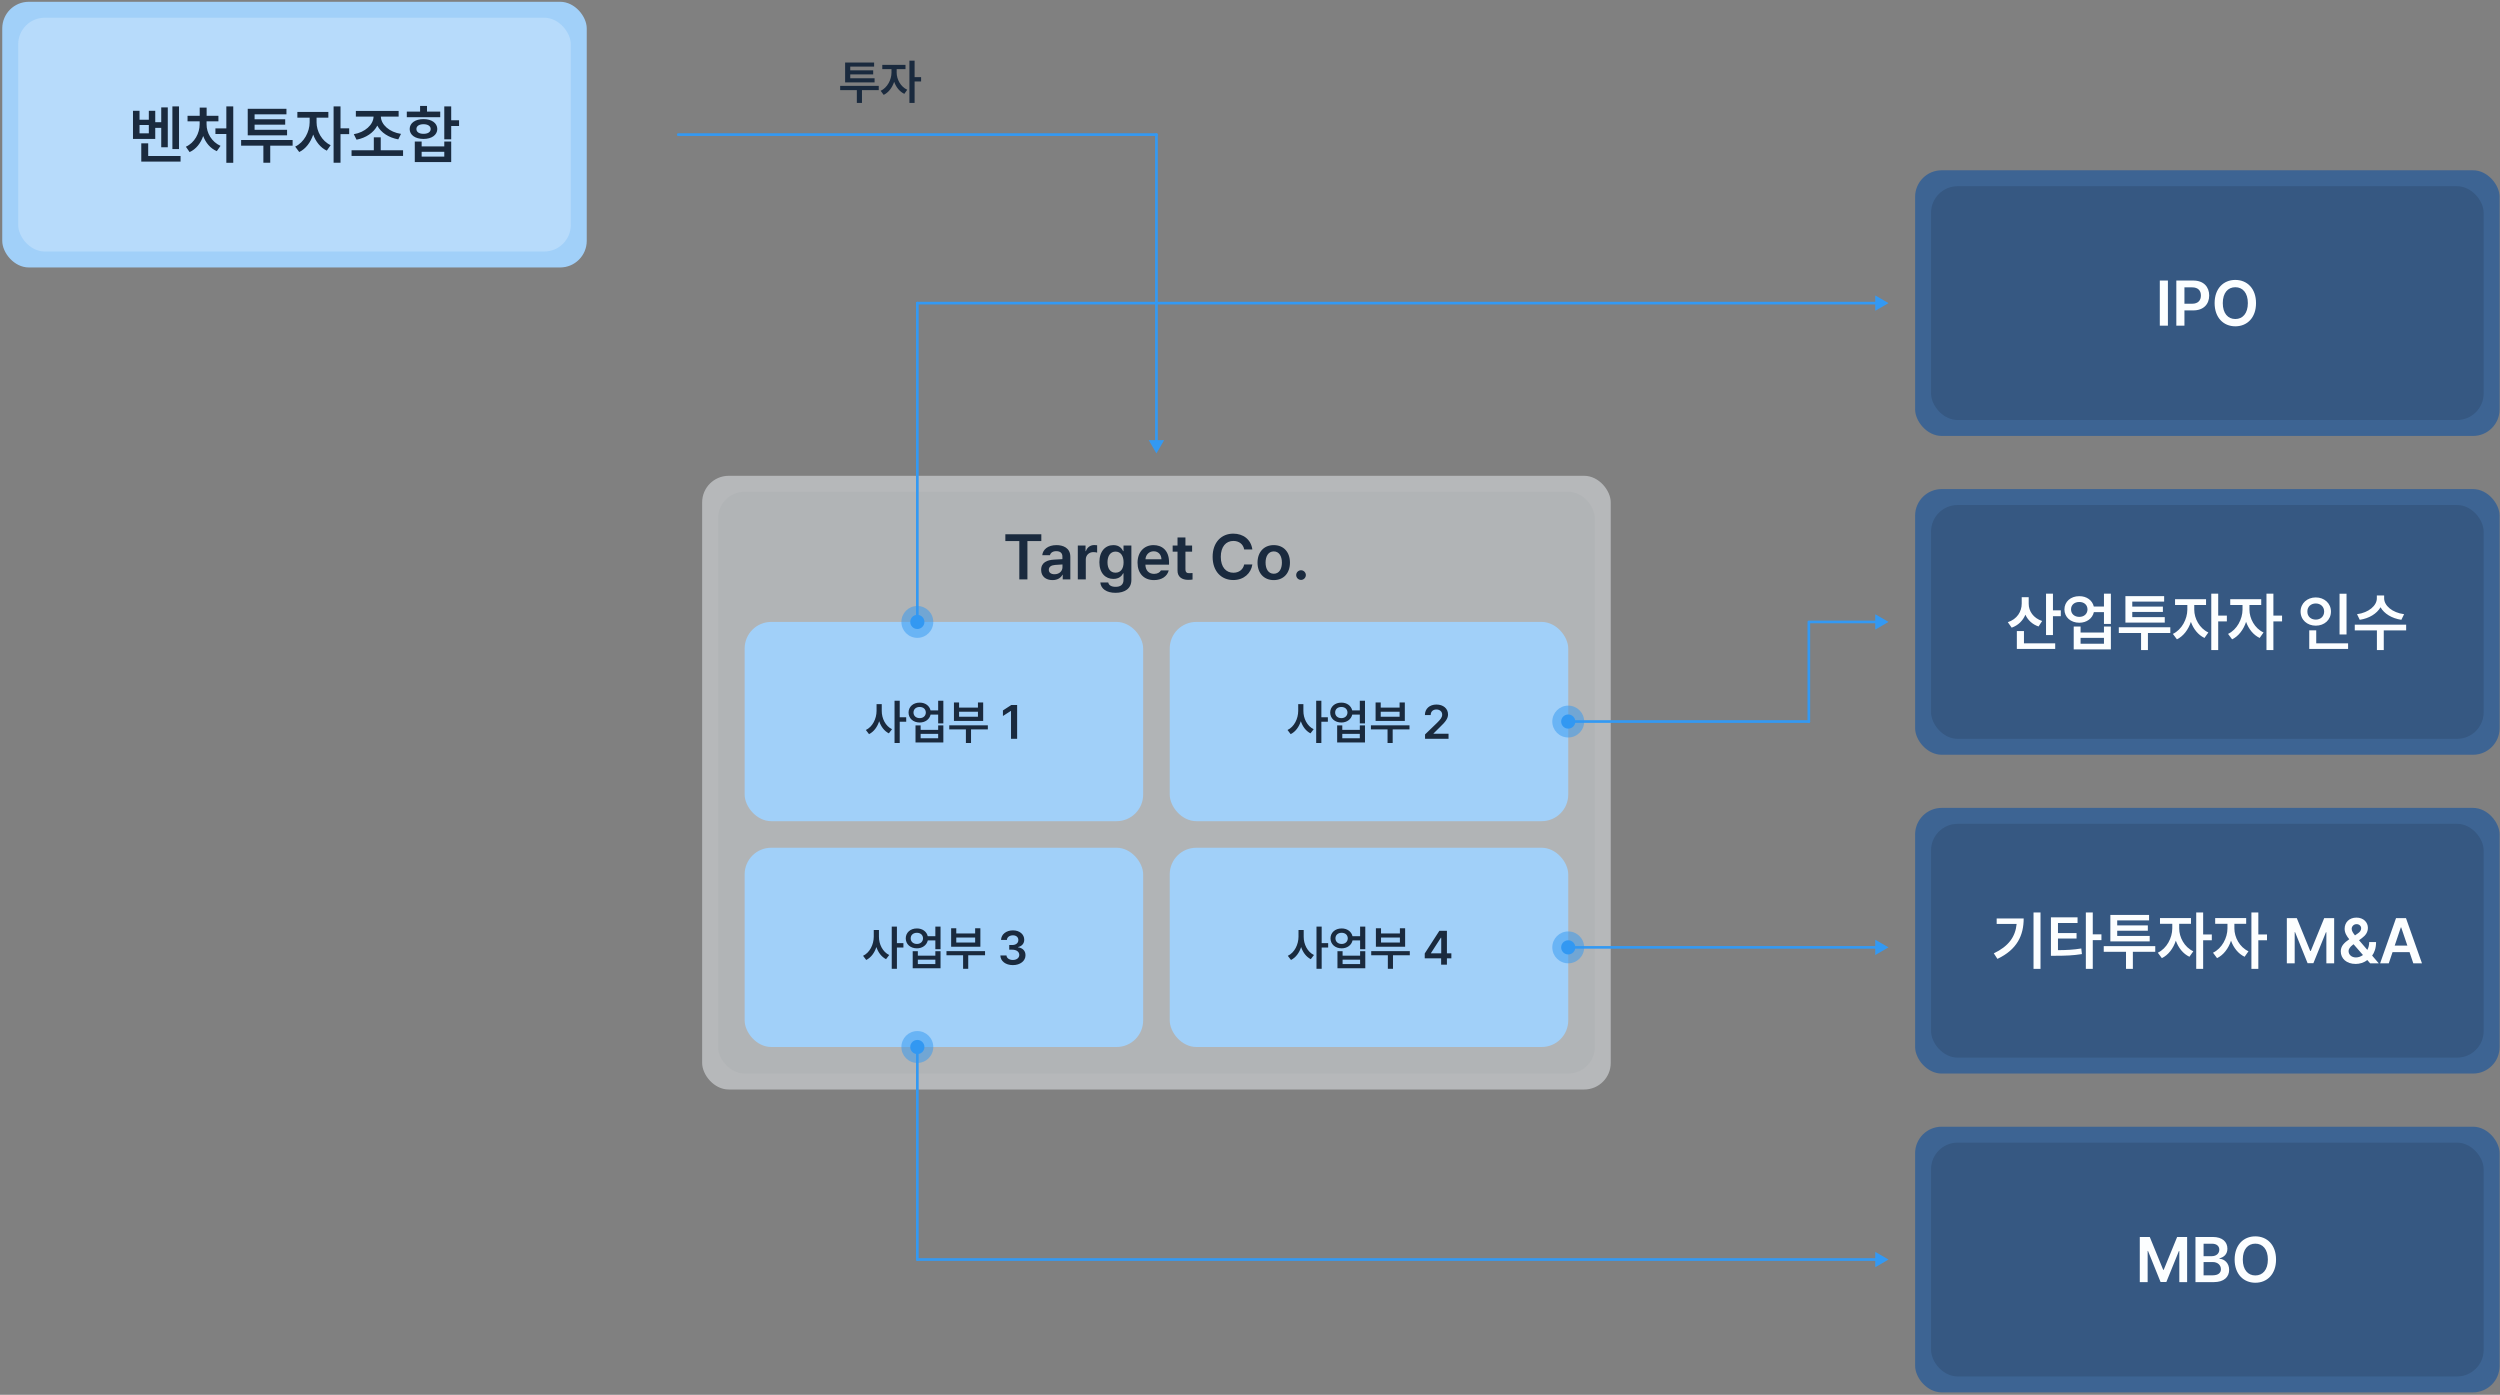 <svg width="941" height="525" viewBox="0 0 941 525" fill="none" xmlns="http://www.w3.org/2000/svg">
<rect x="0" y="0" width="941" height="525" fill="#808080" stroke="none"/>
<rect x="720.848" y="64.091" width="220" height="100" rx="10" fill="#3D6493"/>
<rect opacity="0.2" x="726.848" y="70.091" width="208" height="88" rx="10" fill="#1A2A3E"/>
<path d="M816.002 105.597V122.591H812.95V105.597H816.002ZM819.17 122.591V105.597H825.555C829.451 105.597 831.54 107.968 831.54 111.23C831.54 114.493 829.428 116.84 825.508 116.84H822.222V122.591H819.17ZM822.222 114.329H825.085C827.386 114.329 828.418 113.038 828.418 111.23C828.418 109.4 827.386 108.156 825.085 108.156H822.222V114.329ZM849.167 114.094C849.167 119.586 845.834 122.826 841.375 122.826C836.915 122.826 833.582 119.563 833.582 114.094C833.582 108.602 836.915 105.362 841.375 105.362C845.834 105.362 849.167 108.602 849.167 114.094ZM846.093 114.094C846.093 110.221 844.145 108.109 841.375 108.109C838.605 108.109 836.657 110.221 836.657 114.094C836.657 117.967 838.605 120.079 841.375 120.079C844.145 120.079 846.093 117.967 846.093 114.094Z" fill="#FCFEFF"/>
<rect x="720.848" y="184.091" width="220" height="100" rx="10" fill="#3D6493"/>
<rect opacity="0.2" x="726.848" y="190.091" width="208" height="88" rx="10" fill="#1A2A3E"/>
<path d="M763.601 227.217C763.577 230.01 765.338 232.662 768.671 233.742L767.309 235.807C764.95 235.009 763.284 233.413 762.357 231.371C761.406 233.625 759.657 235.385 757.193 236.253L755.737 234.188C759.235 233.061 760.972 230.198 760.972 227.193V224.776H763.601V227.217ZM772.731 223.461V229.728H775.689V231.935H772.731V239.047H770.126V223.461H772.731ZM773.576 242.145V244.257H759.141V237.521H761.817V242.145H773.576ZM782.66 224.4C785.406 224.377 787.565 225.961 788.105 228.296H791.931V223.461H794.537V234.845H791.931V230.409H788.129C787.601 232.791 785.418 234.399 782.66 234.399C779.397 234.399 777.05 232.31 777.05 229.376C777.05 226.489 779.397 224.377 782.66 224.4ZM782.66 226.583C780.829 226.583 779.538 227.663 779.538 229.376C779.538 231.066 780.829 232.193 782.66 232.193C784.444 232.193 785.711 231.066 785.735 229.376C785.711 227.663 784.444 226.583 782.66 226.583ZM783.129 235.831V238.084H791.931V235.831H794.537V244.422H780.547V235.831H783.129ZM783.129 242.309H791.931V240.103H783.129V242.309ZM816.905 236.113V238.249H808.479V244.68H805.897V238.249H797.518V236.113H816.905ZM814.816 232.287V234.352H800.006V224.377H814.582V226.442H802.587V228.32H814.112V230.338H802.587V232.287H814.816ZM825.919 229.493C825.919 232.78 827.867 236.512 831.223 238.061L829.768 240.126C827.374 239 825.602 236.723 824.651 234.071C823.689 236.981 821.834 239.469 819.393 240.643L817.868 238.601C821.248 237.005 823.29 233.014 823.313 229.493V227.71H818.689V225.55H830.355V227.71H825.919V229.493ZM834.932 223.461V231.723H838.194V233.906H834.932V244.68H832.326V223.461H834.932ZM846.691 229.493C846.691 232.78 848.639 236.512 851.996 238.061L850.541 240.126C848.146 239 846.374 236.723 845.424 234.071C844.461 236.981 842.607 239.469 840.166 240.643L838.64 238.601C842.02 237.005 844.062 233.014 844.086 229.493V227.71H839.462V225.55H851.127V227.71H846.691V229.493ZM855.704 223.461V231.723H858.967V233.906H855.704V244.68H853.099V223.461H855.704ZM883.237 223.485V238.812H880.608V223.485H883.237ZM883.824 242.145V244.257H869.201V237.263H871.83V242.145H883.824ZM871.665 224.87C874.881 224.87 877.369 227.099 877.369 230.174C877.369 233.319 874.881 235.502 871.665 235.502C868.426 235.502 865.938 233.319 865.938 230.174C865.938 227.099 868.426 224.87 871.665 224.87ZM871.665 227.146C869.858 227.146 868.473 228.343 868.497 230.174C868.473 232.052 869.858 233.226 871.665 233.226C873.426 233.226 874.811 232.052 874.811 230.174C874.811 228.343 873.426 227.146 871.665 227.146ZM897.391 225.222C897.391 227.897 900.372 230.597 904.902 231.183L903.869 233.296C900.266 232.756 897.402 230.984 896.029 228.578C894.633 230.984 891.781 232.756 888.213 233.296L887.18 231.183C891.663 230.597 894.644 227.897 894.644 225.222V224.142H897.391V225.222ZM905.676 235.127V237.286H897.25V244.68H894.668V237.286H886.335V235.127H905.676Z" fill="#FCFEFF"/>
<rect x="720.848" y="304.091" width="220" height="100" rx="10" fill="#3D6493"/>
<rect opacity="0.2" x="726.848" y="310.091" width="208" height="88" rx="10" fill="#1A2A3E"/>
<path d="M768.049 343.461V364.68H765.42V343.461H768.049ZM761.711 345.715C761.711 352.028 759.27 357.404 751.829 360.924L750.468 358.835C756.019 356.195 758.601 352.604 759.059 347.78H751.548V345.715H761.711ZM781.991 345.292V347.428H774.621V351.207H781.615V353.272H774.621V357.638C777.883 357.615 780.43 357.497 783.399 357.005L783.634 359.117C780.371 359.633 777.531 359.751 773.729 359.751H771.968V345.292H781.991ZM787.718 343.461V351.676H790.981V353.859H787.718V364.68H785.113V343.461H787.718ZM811.237 356.113V358.249H802.81V364.68H800.229V358.249H791.849V356.113H811.237ZM809.148 352.287V354.352H794.337V344.377H808.913V346.442H796.919V348.32H808.444V350.338H796.919V352.287H809.148ZM820.25 349.493C820.25 352.78 822.198 356.512 825.555 358.061L824.099 360.126C821.705 359 819.933 356.723 818.983 354.071C818.02 356.981 816.166 359.469 813.725 360.643L812.199 358.601C815.579 357.005 817.621 353.014 817.645 349.493V347.71H813.021V345.55H824.686V347.71H820.25V349.493ZM829.263 343.461V351.723H832.526V353.906H829.263V364.68H826.658V343.461H829.263ZM841.023 349.493C841.023 352.78 842.971 356.512 846.327 358.061L844.872 360.126C842.478 359 840.706 356.723 839.755 354.071C838.793 356.981 836.939 359.469 834.498 360.643L832.972 358.601C836.352 357.005 838.394 353.014 838.417 349.493V347.71H833.793V345.55H845.459V347.71H841.023V349.493ZM850.036 343.461V351.723H853.299V353.906H850.036V364.68H847.431V343.461H850.036ZM860.763 345.597H864.518L869.565 357.943H869.776L874.822 345.597H878.578V362.591H875.644V350.902H875.48L870.762 362.544H868.579L863.861 350.855H863.72V362.591H860.763V345.597ZM886.676 362.826C883.202 362.826 881.066 360.783 881.066 358.084C881.066 356.089 882.369 354.845 884.258 353.531C883.272 352.334 882.521 351.101 882.521 349.587C882.521 347.17 884.281 345.386 886.957 345.386C889.633 345.386 891.276 347.17 891.276 349.235C891.276 350.855 890.431 352.075 889.023 353.108L887.943 353.906L891.065 357.544C891.499 356.711 891.769 355.714 891.769 354.587H894.351C894.351 356.922 893.705 358.577 892.872 359.68L895.36 362.591H892.121L891.041 361.347C889.821 362.356 888.178 362.826 886.676 362.826ZM884 357.943C884 359.305 885.08 360.384 886.77 360.384C887.673 360.384 888.6 360.068 889.422 359.469L885.878 355.408L885.596 355.62C884.446 356.465 884 357.357 884 357.943ZM885.173 349.634C885.173 350.409 885.702 351.195 886.417 352.075L887.38 351.418C888.272 350.831 888.741 350.245 888.741 349.376C888.741 348.625 888.084 347.827 887.004 347.85C885.925 347.85 885.173 348.695 885.173 349.634ZM899.139 362.591H895.877L901.862 345.597H905.617L911.626 362.591H908.364L906.955 358.389H900.548L899.139 362.591ZM901.369 355.925H906.134L903.81 349.071H903.669L901.369 355.925Z" fill="#FCFEFF"/>
<rect x="720.848" y="424.091" width="220" height="100" rx="10" fill="#3D6493"/>
<rect opacity="0.2" x="726.848" y="430.091" width="208" height="88" rx="10" fill="#1A2A3E"/>
<path d="M805.416 465.597H809.171L814.218 477.943H814.429L819.476 465.597H823.231V482.591H820.297V470.902H820.133L815.415 482.544H813.232L808.514 470.855H808.373V482.591H805.416V465.597ZM826.376 482.591V465.597H832.878C836.563 465.597 838.394 467.475 838.394 470.01C838.394 472.075 837.079 473.226 835.413 473.625V473.789C837.22 473.883 839.051 475.385 839.051 477.967C839.051 480.619 837.15 482.591 833.254 482.591H826.376ZM832.784 480.032C835.014 480.032 835.953 479.07 835.953 477.732C835.953 476.206 834.756 475.033 832.855 475.033H829.428V480.032H832.784ZM832.502 472.826C834.122 472.826 835.343 471.888 835.343 470.385C835.343 469.071 834.404 468.132 832.573 468.132H829.428V472.826H832.502ZM856.702 474.094C856.702 479.586 853.369 482.826 848.909 482.826C844.45 482.826 841.117 479.563 841.117 474.094C841.117 468.602 844.45 465.362 848.909 465.362C853.369 465.362 856.702 468.602 856.702 474.094ZM853.627 474.094C853.627 470.221 851.679 468.109 848.909 468.109C846.14 468.109 844.191 470.221 844.191 474.094C844.191 477.967 846.14 480.079 848.909 480.079C851.679 480.079 853.627 477.967 853.627 474.094Z" fill="#FCFEFF"/>
<rect opacity="0.5" x="264.285" y="179.091" width="342" height="231" rx="10" fill="#ECF0F4"/>
<rect opacity="0.03" x="270.285" y="185.091" width="330" height="219" rx="10" fill="#1A2A3E"/>
<path d="M378.413 203.656V201.097H391.956V203.656H386.722V218.091H383.67V203.656H378.413ZM391.886 214.5C391.886 211.636 394.256 210.791 396.627 210.65C397.507 210.592 399.338 210.486 399.889 210.462V209.453C399.889 208.186 399.068 207.458 397.589 207.458C396.251 207.458 395.43 208.068 395.195 208.984H392.308C392.519 206.824 394.467 205.181 397.66 205.181C400.077 205.181 402.87 206.167 402.87 209.571V218.091H400.007V216.33H399.913C399.35 217.41 398.153 218.349 396.157 218.349C393.716 218.349 391.886 217.011 391.886 214.5ZM394.773 214.476C394.773 215.579 395.665 216.143 396.932 216.143C398.739 216.143 399.913 214.946 399.913 213.514V212.458L397.096 212.645C395.665 212.763 394.773 213.349 394.773 214.476ZM405.687 218.091V205.346H408.598V207.458H408.738C409.184 206.003 410.428 205.158 411.884 205.158C412.212 205.158 412.682 205.181 412.963 205.228V207.998C412.705 207.904 412.071 207.81 411.579 207.81C409.912 207.81 408.691 208.96 408.691 210.58V218.091H405.687ZM419.888 223.137C416.508 223.137 414.372 221.635 414.16 219.241H417.141C417.353 220.344 418.409 220.884 419.935 220.884C421.718 220.884 422.892 220.109 422.892 218.232V215.791H422.751C422.282 216.729 421.272 217.903 419.066 217.903C416.132 217.903 413.808 215.767 413.808 211.613C413.808 207.411 416.132 205.181 419.09 205.181C421.343 205.181 422.282 206.519 422.751 207.435H422.892V205.346H425.849V218.302C425.849 221.565 423.338 223.137 419.888 223.137ZM419.888 215.556C421.812 215.556 422.915 214.101 422.915 211.66C422.915 209.242 421.836 207.622 419.888 207.622C417.892 207.622 416.86 209.336 416.86 211.66C416.86 214.007 417.916 215.556 419.888 215.556ZM434.37 218.349C430.52 218.349 428.173 215.791 428.173 211.8C428.173 207.857 430.567 205.181 434.205 205.181C437.327 205.181 440.026 207.129 440.026 211.613V212.551H431.131C431.166 214.723 432.445 216.002 434.393 216.002C435.708 216.002 436.6 215.438 436.975 214.687H439.909C439.369 216.894 437.327 218.349 434.37 218.349ZM431.154 210.509H437.163C437.139 208.772 435.989 207.505 434.252 207.505C432.445 207.505 431.248 208.878 431.154 210.509ZM448.711 205.346V207.646H446.2V214.265C446.2 215.485 446.81 215.744 447.561 215.744C447.913 215.744 448.5 215.72 448.875 215.697V218.138C448.523 218.208 447.937 218.255 447.185 218.255C444.932 218.255 443.195 217.152 443.219 214.758V207.646H441.388V205.346H443.219V202.294H446.2V205.346H448.711ZM468.31 206.824C467.958 204.782 466.315 203.609 464.25 203.609C461.456 203.609 459.508 205.745 459.508 209.594C459.508 213.49 461.48 215.579 464.25 215.579C466.268 215.579 467.911 214.453 468.31 212.458H471.385C470.916 215.72 468.24 218.326 464.203 218.326C459.719 218.326 456.433 215.063 456.433 209.594C456.433 204.102 459.766 200.862 464.203 200.862C467.958 200.862 470.869 203.045 471.385 206.824H468.31ZM479.436 218.349C475.727 218.349 473.333 215.72 473.333 211.777C473.333 207.81 475.727 205.181 479.436 205.181C483.168 205.181 485.539 207.81 485.539 211.777C485.539 215.72 483.168 218.349 479.436 218.349ZM479.459 215.955C481.501 215.955 482.511 214.101 482.511 211.753C482.511 209.43 481.501 207.552 479.459 207.552C477.37 207.552 476.361 209.43 476.361 211.753C476.361 214.101 477.37 215.955 479.459 215.955ZM489.717 218.279C488.707 218.279 487.886 217.457 487.886 216.448C487.886 215.462 488.707 214.64 489.717 214.64C490.679 214.64 491.524 215.462 491.524 216.448C491.524 217.457 490.679 218.279 489.717 218.279Z" fill="#1A2A3E"/>
<rect x="280.285" y="234.091" width="150" height="75" rx="10" fill="#A1D0F9"/>
<path d="M331.889 267.579C331.871 270.409 333.295 273.292 335.756 274.47L334.561 276.034C332.838 275.164 331.599 273.485 330.922 271.464C330.228 273.626 328.927 275.419 327.107 276.333L325.912 274.769C328.461 273.556 329.92 270.515 329.938 267.579V265.048H331.889V267.579ZM338.656 263.765V269.987H341.1V271.657H338.656V279.655H336.705V263.765H338.656ZM346.18 264.468C348.236 264.45 349.854 265.637 350.258 267.386H353.123V263.765H355.074V272.29H353.123V268.968H350.275C349.88 270.752 348.245 271.956 346.18 271.956C343.736 271.956 341.979 270.392 341.979 268.194C341.979 266.032 343.736 264.45 346.18 264.468ZM346.18 266.103C344.809 266.103 343.842 266.911 343.842 268.194C343.842 269.46 344.809 270.304 346.18 270.304C347.516 270.304 348.465 269.46 348.482 268.194C348.465 266.911 347.516 266.103 346.18 266.103ZM346.531 273.028V274.716H353.123V273.028H355.074V279.462H344.598V273.028H346.531ZM346.531 277.88H353.123V276.228H346.531V277.88ZM371.826 273.011V274.558H365.498V279.655H363.564V274.558H357.307V273.011H371.826ZM360.998 264.397V266.349H368.1V264.397H370.068V271.358H359.064V264.397H360.998ZM360.998 269.776H368.1V267.896H360.998V269.776ZM382.848 265.364V278.091H380.545V267.597H380.475L377.504 269.495V267.403L380.65 265.364H382.848Z" fill="#1A2A3E"/>
<rect x="280.285" y="319.091" width="150" height="75" rx="10" fill="#A1D0F9"/>
<path d="M330.833 352.579C330.815 355.409 332.239 358.292 334.7 359.47L333.505 361.034C331.782 360.164 330.543 358.485 329.866 356.464C329.172 358.626 327.871 360.419 326.052 361.333L324.856 359.769C327.405 358.556 328.864 355.515 328.882 352.579V350.048H330.833V352.579ZM337.601 348.765V354.987H340.044V356.657H337.601V364.655H335.649V348.765H337.601ZM345.124 349.468C347.181 349.45 348.798 350.637 349.202 352.386H352.067V348.765H354.019V357.29H352.067V353.968H349.22C348.824 355.752 347.189 356.956 345.124 356.956C342.681 356.956 340.923 355.392 340.923 353.194C340.923 351.032 342.681 349.45 345.124 349.468ZM345.124 351.103C343.753 351.103 342.786 351.911 342.786 353.194C342.786 354.46 343.753 355.304 345.124 355.304C346.46 355.304 347.409 354.46 347.427 353.194C347.409 351.911 346.46 351.103 345.124 351.103ZM345.476 358.028V359.716H352.067V358.028H354.019V364.462H343.542V358.028H345.476ZM345.476 362.88H352.067V361.228H345.476V362.88ZM370.771 358.011V359.558H364.442V364.655H362.509V359.558H356.251V358.011H370.771ZM359.942 349.397V351.349H367.044V349.397H369.013V356.358H358.009V349.397H359.942ZM359.942 354.776H367.044V352.896H359.942V354.776ZM381.247 363.267C378.522 363.267 376.589 361.79 376.536 359.646H378.839C378.909 360.665 379.929 361.333 381.247 361.333C382.653 361.333 383.655 360.56 383.655 359.435C383.655 358.292 382.671 357.466 381.019 357.466H379.876V355.708H381.019C382.372 355.708 383.321 354.952 383.304 353.845C383.321 352.772 382.513 352.052 381.265 352.052C380.069 352.052 379.032 352.72 378.997 353.792H376.8C376.853 351.647 378.786 350.188 381.282 350.188C383.866 350.188 385.536 351.771 385.519 353.722C385.536 355.146 384.587 356.183 383.198 356.464V356.569C384.991 356.815 386.011 357.958 385.993 359.558C386.011 361.702 384.007 363.267 381.247 363.267Z" fill="#1A2A3E"/>
<rect x="440.285" y="234.091" width="150" height="75" rx="10" fill="#A1D0F9"/>
<path d="M490.597 267.579C490.579 270.409 492.003 273.292 494.464 274.47L493.269 276.034C491.546 275.164 490.307 273.485 489.63 271.464C488.936 273.626 487.635 275.419 485.815 276.333L484.62 274.769C487.169 273.556 488.628 270.515 488.646 267.579V265.048H490.597V267.579ZM497.364 263.765V269.987H499.808V271.657H497.364V279.655H495.413V263.765H497.364ZM504.888 264.468C506.944 264.45 508.562 265.637 508.966 267.386H511.831V263.765H513.782V272.29H511.831V268.968H508.983C508.588 270.752 506.953 271.956 504.888 271.956C502.444 271.956 500.687 270.392 500.687 268.194C500.687 266.032 502.444 264.45 504.888 264.468ZM504.888 266.103C503.517 266.103 502.55 266.911 502.55 268.194C502.55 269.46 503.517 270.304 504.888 270.304C506.224 270.304 507.173 269.46 507.19 268.194C507.173 266.911 506.224 266.103 504.888 266.103ZM505.239 273.028V274.716H511.831V273.028H513.782V279.462H503.306V273.028H505.239ZM505.239 277.88H511.831V276.228H505.239V277.88ZM530.534 273.011V274.558H524.206V279.655H522.272V274.558H516.015V273.011H530.534ZM519.706 264.397V266.349H526.808V264.397H528.776V271.358H517.772V264.397H519.706ZM519.706 269.776H526.808V267.896H519.706V269.776ZM536.388 278.091V276.438L540.888 272.097C542.171 270.813 542.839 270.058 542.839 268.985C542.839 267.808 541.907 267.052 540.659 267.052C539.341 267.052 538.497 267.878 538.515 269.161H536.335C536.317 266.753 538.128 265.188 540.677 265.188C543.278 265.188 545.036 266.735 545.036 268.88C545.036 270.321 544.333 271.481 541.837 273.837L539.569 276.087V276.175H545.229V278.091H536.388Z" fill="#1A2A3E"/>
<rect x="440.285" y="319.091" width="150" height="75" rx="10" fill="#A1D0F9"/>
<path d="M490.71 352.579C490.692 355.409 492.116 358.292 494.577 359.47L493.382 361.034C491.659 360.164 490.42 358.485 489.743 356.464C489.049 358.626 487.748 360.419 485.929 361.333L484.733 359.769C487.282 358.556 488.741 355.515 488.759 352.579V350.048H490.71V352.579ZM497.478 348.765V354.987H499.921V356.657H497.478V364.655H495.526V348.765H497.478ZM505.001 349.468C507.058 349.45 508.675 350.637 509.079 352.386H511.944V348.765H513.896V357.29H511.944V353.968H509.097C508.701 355.752 507.066 356.956 505.001 356.956C502.558 356.956 500.8 355.392 500.8 353.194C500.8 351.032 502.558 349.45 505.001 349.468ZM505.001 351.103C503.63 351.103 502.663 351.911 502.663 353.194C502.663 354.46 503.63 355.304 505.001 355.304C506.337 355.304 507.286 354.46 507.304 353.194C507.286 351.911 506.337 351.103 505.001 351.103ZM505.353 358.028V359.716H511.944V358.028H513.896V364.462H503.419V358.028H505.353ZM505.353 362.88H511.944V361.228H505.353V362.88ZM530.647 358.011V359.558H524.319V364.655H522.386V359.558H516.128V358.011H530.647ZM519.819 349.397V351.349H526.921V349.397H528.89V356.358H517.886V349.397H519.819ZM519.819 354.776H526.921V352.896H519.819V354.776ZM536.272 360.718V358.89L541.774 350.364H544.622V358.837H546.292V360.718H544.622V363.091H542.442V360.718H536.272ZM538.61 358.837H542.478V352.966H542.337L538.61 358.749V358.837Z" fill="#1A2A3E"/>
<rect x="0.848" y="0.673" width="220" height="100" rx="10" fill="#A1D0F9"/>
<rect opacity="0.3" x="6.848" y="6.673" width="208" height="88" rx="10" fill="#EBF5FE"/>
<path d="M67.378 40.043V56.098H64.89V40.043H67.378ZM63.153 40.419V55.441H60.688V48.118H58.435V52.296H50.055V41.71H52.52V45.066H56.017V41.71H58.435V46.005H60.688V40.419H63.153ZM52.52 50.183H56.017V47.061H52.52V50.183ZM67.964 58.727V60.839H53.177V53.962H55.782V58.727H67.964ZM87.798 40.043V61.285H85.193V50.441H81.085V48.329H85.193V40.043H87.798ZM77.752 46.78C77.729 49.995 79.653 53.422 83.01 54.901L81.602 56.896C79.172 55.863 77.412 53.739 76.485 51.192C75.546 53.892 73.797 56.157 71.368 57.248L69.96 55.23C73.269 53.727 75.147 50.113 75.147 46.78V45.676H70.593V43.587H75.17V40.489H77.776V43.587H82.212V45.676H77.752V46.78ZM110.143 52.695V54.831H101.717V61.262H99.135V54.831H90.756V52.695H110.143ZM108.054 48.869V50.934H93.244V40.959H107.82V43.024H95.826V44.902H107.35V46.92H95.826V48.869H108.054ZM119.157 46.075C119.157 49.362 121.105 53.094 124.461 54.643L123.006 56.708C120.612 55.582 118.84 53.305 117.889 50.653C116.927 53.563 115.073 56.051 112.632 57.225L111.106 55.183C114.486 53.587 116.528 49.596 116.551 46.075V44.292H111.927V42.132H123.593V44.292H119.157V46.075ZM128.17 40.043V48.305H131.433V50.488H128.17V61.262H125.565V40.043H128.17ZM151.712 56.568V58.703H132.324V56.568H140.704V51.685H143.309V56.568H151.712ZM150.046 41.757V43.893H143.356C143.438 46.944 146.584 49.749 150.938 50.394L149.905 52.46C146.314 51.803 143.38 49.913 142.018 47.273C140.645 49.948 137.735 51.908 134.202 52.577L133.169 50.512C137.406 49.796 140.528 46.944 140.61 43.893H133.944V41.757H150.046ZM169.833 40.043V45.278H172.79V47.437H169.833V52.436H167.227V40.043H169.833ZM158.707 53.281V55.112H167.227V53.281H169.833V61.004H156.125V53.281H158.707ZM158.707 58.938H167.227V57.131H158.707V58.938ZM165.702 42.015V44.104H153.121V42.015H158.12V39.879H160.725V42.015H165.702ZM159.411 44.831C162.486 44.831 164.575 46.31 164.598 48.563C164.575 50.817 162.486 52.296 159.411 52.296C156.313 52.296 154.2 50.817 154.2 48.563C154.2 46.31 156.313 44.831 159.411 44.831ZM159.411 46.756C157.792 46.756 156.735 47.437 156.735 48.563C156.735 49.714 157.792 50.371 159.411 50.371C161.031 50.371 162.11 49.714 162.11 48.563C162.11 47.437 161.031 46.756 159.411 46.756Z" fill="#1A2A3E"/>
<path d="M330.758 32.321V33.921H324.447V38.737H322.514V33.921H316.238V32.321H330.758ZM329.193 29.456V31.003H318.102V23.532H329.018V25.079H320.035V26.485H328.666V27.997H320.035V29.456H329.193ZM337.508 27.364C337.508 29.825 338.967 32.62 341.48 33.78L340.391 35.327C338.598 34.483 337.271 32.778 336.559 30.792C335.838 32.972 334.449 34.835 332.621 35.714L331.479 34.185C334.01 32.989 335.539 30.001 335.557 27.364V26.028H332.094V24.411H340.83V26.028H337.508V27.364ZM344.258 22.847V29.034H346.701V30.669H344.258V38.737H342.307V22.847H344.258Z" fill="#1A2A3E"/>
<path d="M255.285 50.673H435.285" stroke="#3399F3" stroke-linecap="round" stroke-linejoin="round"/>
<path d="M435.785 50.673C435.785 50.397 435.561 50.173 435.285 50.173C435.009 50.173 434.785 50.397 434.785 50.673L435.785 50.673ZM435.285 170.673L438.172 165.673L432.398 165.673L435.285 170.673ZM434.785 50.673L434.785 166.173L435.785 166.173L435.785 50.673L434.785 50.673Z" fill="#3399F3"/>
<path d="M345.285 236.757C346.758 236.757 347.952 235.564 347.952 234.091C347.952 232.618 346.758 231.424 345.285 231.424C343.812 231.424 342.618 232.618 342.618 234.091C342.618 235.564 343.812 236.757 345.285 236.757ZM345.785 114.091C345.785 113.815 345.561 113.591 345.285 113.591C345.009 113.591 344.785 113.815 344.785 114.091L345.785 114.091ZM345.785 234.091L345.785 114.091L344.785 114.091L344.785 234.091L345.785 234.091Z" fill="#3399F3"/>
<path d="M344.785 474.091C344.785 474.367 345.009 474.591 345.285 474.591C345.561 474.591 345.785 474.367 345.785 474.091L344.785 474.091ZM345.285 396.757C346.758 396.757 347.952 395.564 347.952 394.091C347.952 392.618 346.758 391.424 345.285 391.424C343.812 391.424 342.618 392.618 342.618 394.091C342.618 395.564 343.812 396.757 345.285 396.757ZM345.785 474.091L345.785 394.091L344.785 394.091L344.785 474.091L345.785 474.091Z" fill="#3399F3"/>
<path d="M345.285 113.591C345.009 113.591 344.785 113.815 344.785 114.091C344.785 114.367 345.009 114.591 345.285 114.591L345.285 113.591ZM710.848 114.091L705.848 111.204L705.848 116.978L710.848 114.091ZM345.285 114.591L706.348 114.591L706.348 113.591L345.285 113.591L345.285 114.591Z" fill="#3399F3"/>
<path d="M345.285 473.591C345.009 473.591 344.785 473.815 344.785 474.091C344.785 474.367 345.009 474.591 345.285 474.591L345.285 473.591ZM710.848 474.091L705.848 471.204L705.848 476.978L710.848 474.091ZM345.285 474.591L706.348 474.591L706.348 473.591L345.285 473.591L345.285 474.591Z" fill="#3399F3"/>
<path d="M680.848 271.591L680.848 234.591" stroke="#3399F3" stroke-linecap="round" stroke-linejoin="round"/>
<path d="M587.618 271.591C587.618 273.064 588.812 274.257 590.285 274.257C591.758 274.257 592.952 273.064 592.952 271.591C592.952 270.118 591.758 268.924 590.285 268.924C588.812 268.924 587.618 270.118 587.618 271.591ZM680.848 272.091C681.124 272.091 681.348 271.867 681.348 271.591C681.348 271.315 681.124 271.091 680.848 271.091L680.848 272.091ZM590.285 272.091L680.848 272.091L680.848 271.091L590.285 271.091L590.285 272.091Z" fill="#3399F3"/>
<path d="M680.848 233.591C680.572 233.591 680.348 233.815 680.348 234.091C680.348 234.367 680.572 234.591 680.848 234.591L680.848 233.591ZM710.848 234.091L705.848 231.204L705.848 236.978L710.848 234.091ZM680.848 234.591L706.348 234.591L706.348 233.591L680.848 233.591L680.848 234.591Z" fill="#3399F3"/>
<path d="M587.618 356.591C587.618 358.064 588.812 359.257 590.285 359.257C591.758 359.257 592.952 358.064 592.952 356.591C592.952 355.118 591.758 353.924 590.285 353.924C588.812 353.924 587.618 355.118 587.618 356.591ZM710.848 356.591L705.848 353.704L705.848 359.478L710.848 356.591ZM590.285 357.091L706.348 357.091L706.348 356.091L590.285 356.091L590.285 357.091Z" fill="#3399F3"/>
<circle opacity="0.5" cx="345.285" cy="234.091" r="6" fill="#3399F3"/>
<circle opacity="0.5" cx="590.285" cy="271.591" r="6" fill="#3399F3"/>
<circle opacity="0.5" cx="590.285" cy="356.591" r="6" fill="#3399F3"/>
<circle opacity="0.5" cx="345.285" cy="394.091" r="6" fill="#3399F3"/>
</svg>
